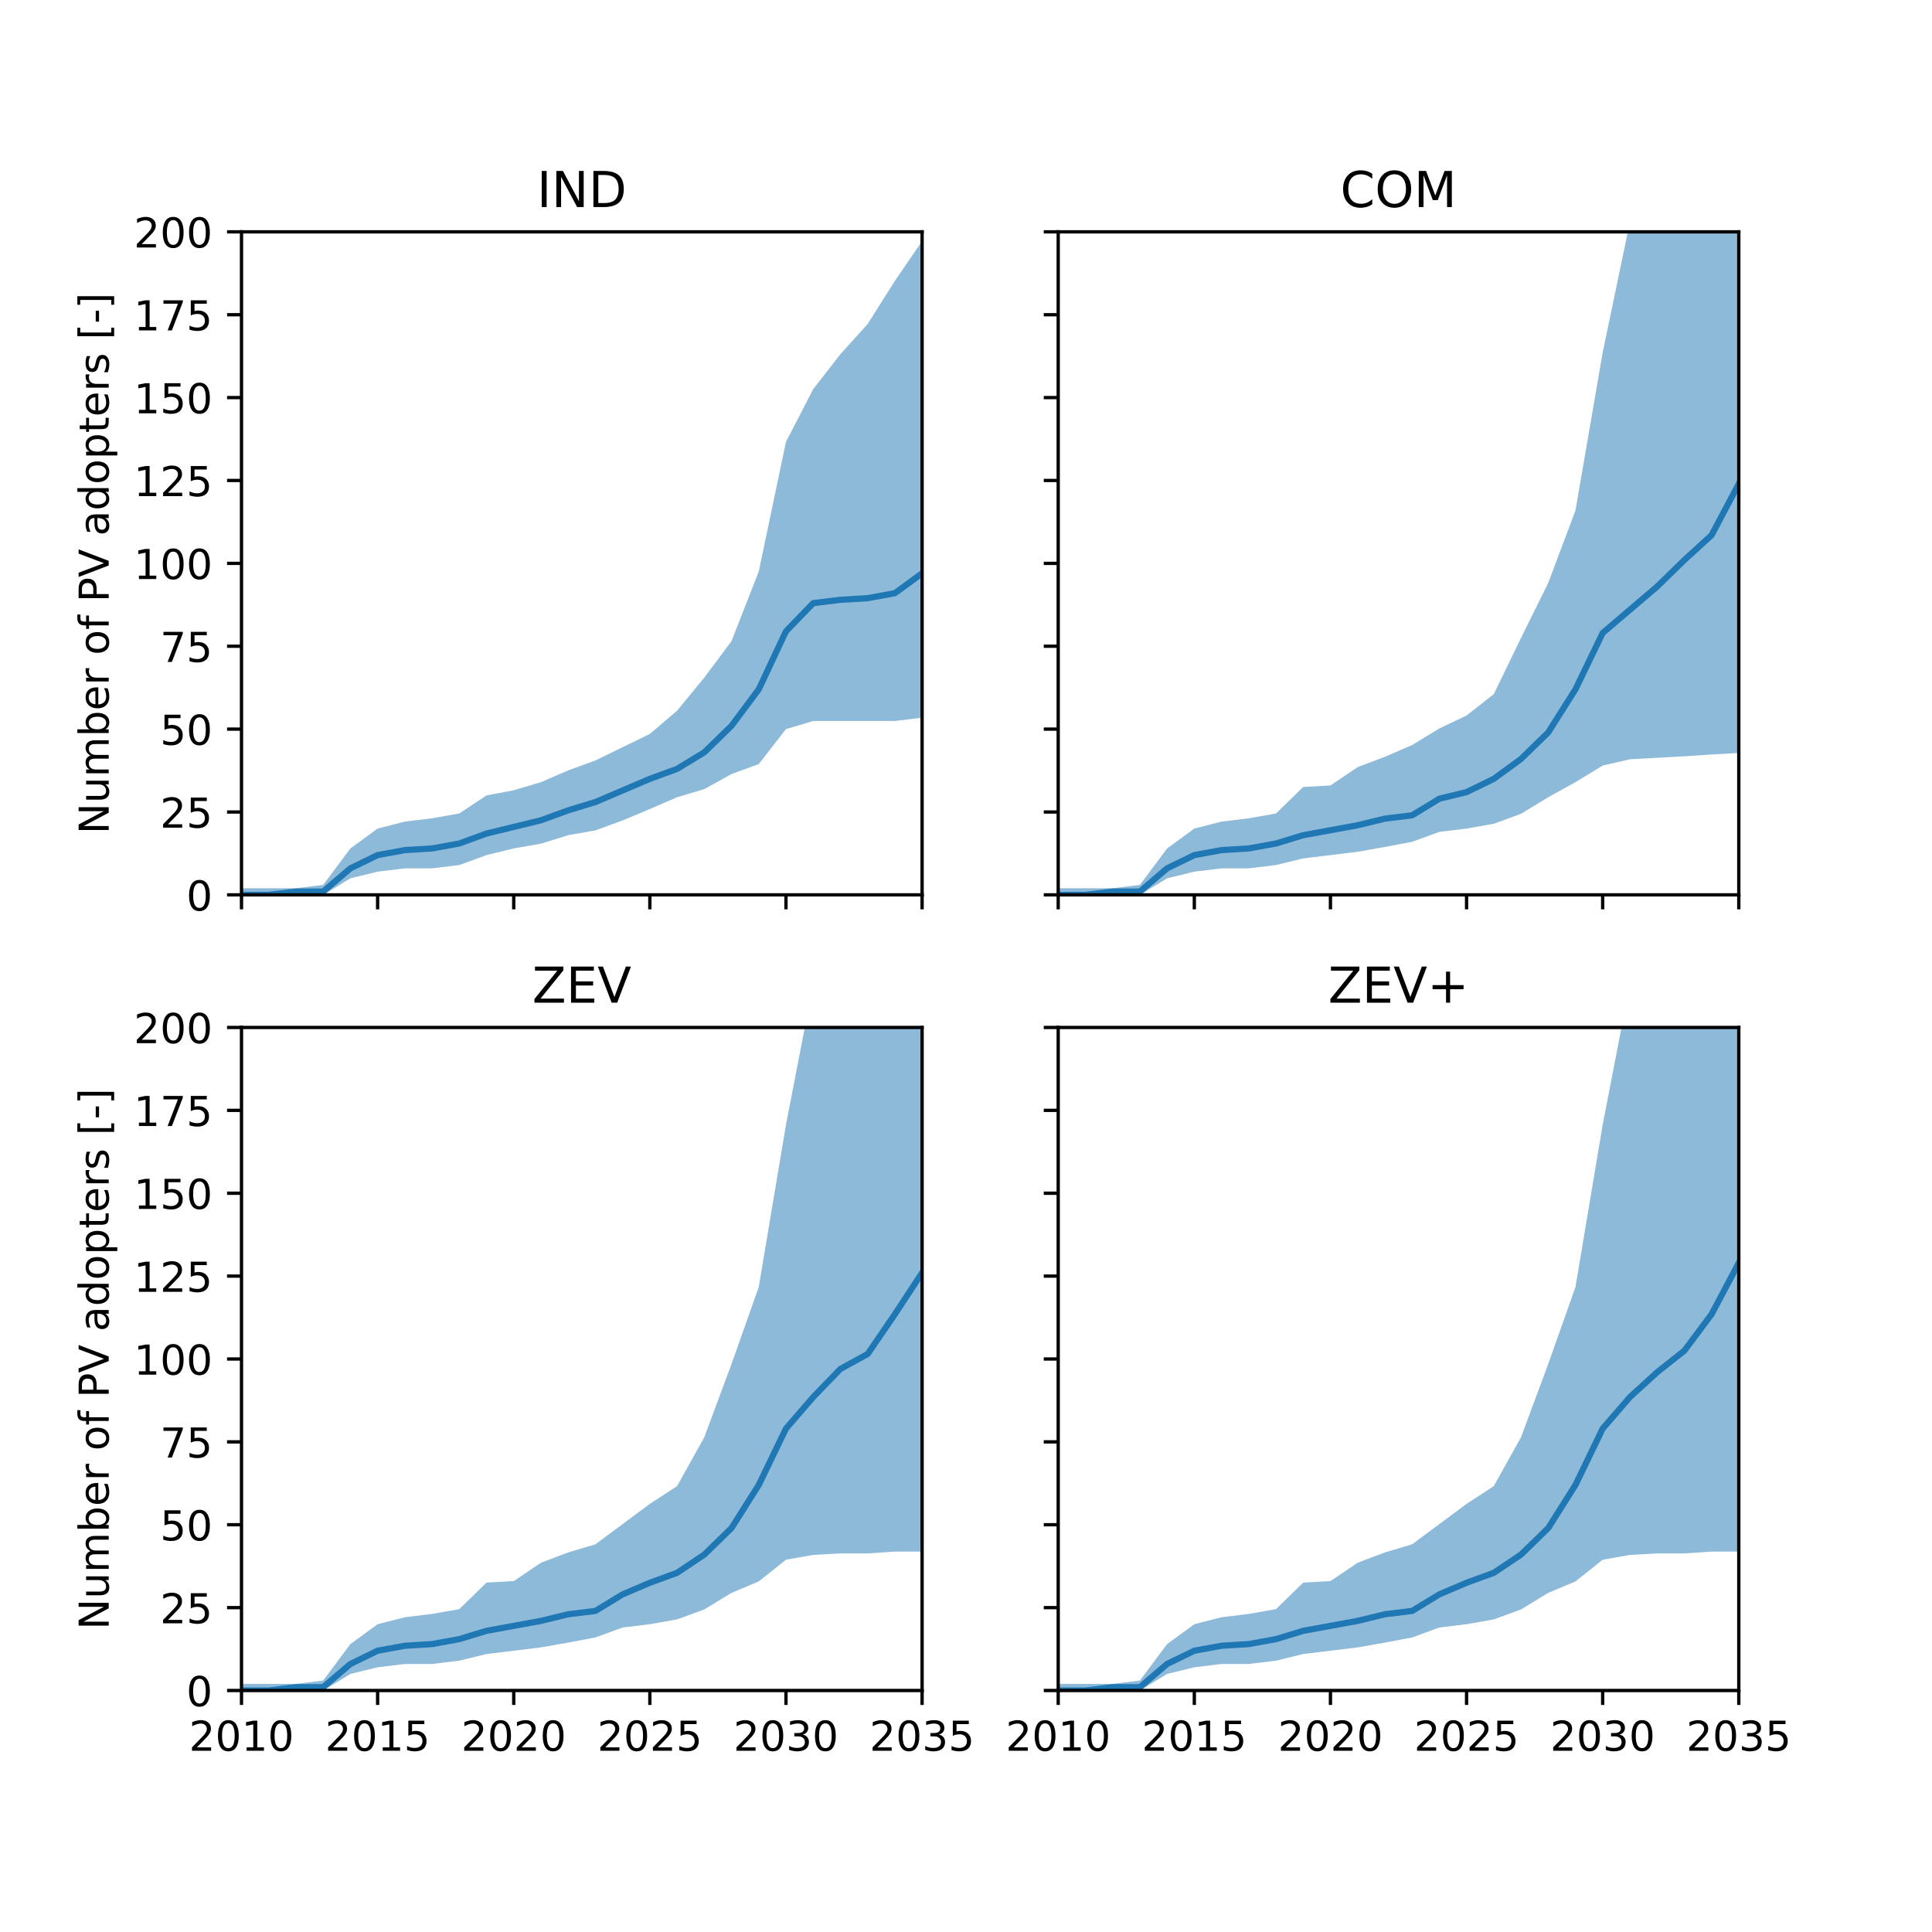 <?xml version="1.0" encoding="utf-8" standalone="no"?>
<!DOCTYPE svg PUBLIC "-//W3C//DTD SVG 1.1//EN"
  "http://www.w3.org/Graphics/SVG/1.1/DTD/svg11.dtd">
<!-- Created with matplotlib (https://matplotlib.org/) -->
<svg height="468pt" version="1.1" viewBox="0 0 468 468" width="468pt" xmlns="http://www.w3.org/2000/svg" xmlns:xlink="http://www.w3.org/1999/xlink">
 <defs>
  <style type="text/css">
*{stroke-linecap:butt;stroke-linejoin:round;}
  </style>
 </defs>
 <g id="figure_1">
  <g id="patch_1">
   <path d="M 0 468 
L 468 468 
L 468 0 
L 0 0 
z
" style="fill:#ffffff;"/>
  </g>
  <g id="axes_1">
   <g id="patch_2">
    <path d="M 58.5 216.769 
L 223.364 216.769 
L 223.364 56.16 
L 58.5 56.16 
z
" style="fill:#ffffff;"/>
   </g>
   <g id="PolyCollection_1">
    <path clip-path="url(#pc2661672ee)" d="M 58.5 215.163 
L 58.5 216.769 
L 65.095 216.769 
L 71.689 216.769 
L 78.284 216.769 
L 84.878 212.754 
L 91.473 211.148 
L 98.067 210.345 
L 104.662 210.345 
L 111.256 209.542 
L 117.851 207.133 
L 124.445 205.526 
L 131.04 204.362 
L 137.635 202.314 
L 144.229 201.15 
L 150.824 198.741 
L 157.418 195.97 
L 164.013 193.119 
L 170.607 191.152 
L 177.202 187.498 
L 183.796 185.089 
L 190.391 176.617 
L 196.985 174.649 
L 203.58 174.649 
L 210.175 174.649 
L 216.769 174.649 
L 223.364 173.846 
L 223.364 58.409 
L 223.364 58.409 
L 216.769 68.045 
L 210.175 78.485 
L 203.58 85.792 
L 196.985 94.265 
L 190.391 107.033 
L 183.796 138.432 
L 177.202 155.296 
L 170.607 164.129 
L 164.013 172.16 
L 157.418 177.781 
L 150.824 180.993 
L 144.229 184.206 
L 137.635 186.615 
L 131.04 189.466 
L 124.445 191.433 
L 117.851 192.678 
L 111.256 197.054 
L 104.662 198.219 
L 98.067 199.022 
L 91.473 200.708 
L 84.878 205.526 
L 78.284 214.36 
L 71.689 215.163 
L 65.095 215.163 
L 58.5 215.163 
z
" style="fill:#1f77b4;fill-opacity:0.5;"/>
   </g>
   <g id="matplotlib.axis_1">
    <g id="xtick_1">
     <g id="line2d_1">
      <defs>
       <path d="M 0 0 
L 0 3.5 
" id="m510d58d298" style="stroke:#000000;stroke-width:0.8;"/>
      </defs>
      <g>
       <use style="stroke:#000000;stroke-width:0.8;" x="58.5" xlink:href="#m510d58d298" y="216.769"/>
      </g>
     </g>
    </g>
    <g id="xtick_2">
     <g id="line2d_2">
      <g>
       <use style="stroke:#000000;stroke-width:0.8;" x="91.473" xlink:href="#m510d58d298" y="216.769"/>
      </g>
     </g>
    </g>
    <g id="xtick_3">
     <g id="line2d_3">
      <g>
       <use style="stroke:#000000;stroke-width:0.8;" x="124.445" xlink:href="#m510d58d298" y="216.769"/>
      </g>
     </g>
    </g>
    <g id="xtick_4">
     <g id="line2d_4">
      <g>
       <use style="stroke:#000000;stroke-width:0.8;" x="157.418" xlink:href="#m510d58d298" y="216.769"/>
      </g>
     </g>
    </g>
    <g id="xtick_5">
     <g id="line2d_5">
      <g>
       <use style="stroke:#000000;stroke-width:0.8;" x="190.391" xlink:href="#m510d58d298" y="216.769"/>
      </g>
     </g>
    </g>
    <g id="xtick_6">
     <g id="line2d_6">
      <g>
       <use style="stroke:#000000;stroke-width:0.8;" x="223.364" xlink:href="#m510d58d298" y="216.769"/>
      </g>
     </g>
    </g>
   </g>
   <g id="matplotlib.axis_2">
    <g id="ytick_1">
     <g id="line2d_7">
      <defs>
       <path d="M 0 0 
L -3.5 0 
" id="m2ad4913cff" style="stroke:#000000;stroke-width:0.8;"/>
      </defs>
      <g>
       <use style="stroke:#000000;stroke-width:0.8;" x="58.5" xlink:href="#m2ad4913cff" y="216.769"/>
      </g>
     </g>
     <g id="text_1">
      <!-- 0 -->
      <defs>
       <path d="M 31.781 66.406 
Q 24.172 66.406 20.328 58.906 
Q 16.5 51.422 16.5 36.375 
Q 16.5 21.391 20.328 13.891 
Q 24.172 6.391 31.781 6.391 
Q 39.453 6.391 43.281 13.891 
Q 47.125 21.391 47.125 36.375 
Q 47.125 51.422 43.281 58.906 
Q 39.453 66.406 31.781 66.406 
z
M 31.781 74.219 
Q 44.047 74.219 50.516 64.516 
Q 56.984 54.828 56.984 36.375 
Q 56.984 17.969 50.516 8.266 
Q 44.047 -1.422 31.781 -1.422 
Q 19.531 -1.422 13.062 8.266 
Q 6.594 17.969 6.594 36.375 
Q 6.594 54.828 13.062 64.516 
Q 19.531 74.219 31.781 74.219 
z
" id="DejaVuSans-48"/>
      </defs>
      <g transform="translate(45.138 220.568)scale(0.1 -0.1)">
       <use xlink:href="#DejaVuSans-48"/>
      </g>
     </g>
    </g>
    <g id="ytick_2">
     <g id="line2d_8">
      <g>
       <use style="stroke:#000000;stroke-width:0.8;" x="58.5" xlink:href="#m2ad4913cff" y="196.693"/>
      </g>
     </g>
     <g id="text_2">
      <!-- 25 -->
      <defs>
       <path d="M 19.188 8.297 
L 53.609 8.297 
L 53.609 0 
L 7.328 0 
L 7.328 8.297 
Q 12.938 14.109 22.625 23.891 
Q 32.328 33.688 34.812 36.531 
Q 39.547 41.844 41.422 45.531 
Q 43.312 49.219 43.312 52.781 
Q 43.312 58.594 39.234 62.25 
Q 35.156 65.922 28.609 65.922 
Q 23.969 65.922 18.812 64.312 
Q 13.672 62.703 7.812 59.422 
L 7.812 69.391 
Q 13.766 71.781 18.938 73 
Q 24.125 74.219 28.422 74.219 
Q 39.75 74.219 46.484 68.547 
Q 53.219 62.891 53.219 53.422 
Q 53.219 48.922 51.531 44.891 
Q 49.859 40.875 45.406 35.406 
Q 44.188 33.984 37.641 27.219 
Q 31.109 20.453 19.188 8.297 
z
" id="DejaVuSans-50"/>
       <path d="M 10.797 72.906 
L 49.516 72.906 
L 49.516 64.594 
L 19.828 64.594 
L 19.828 46.734 
Q 21.969 47.469 24.109 47.828 
Q 26.266 48.188 28.422 48.188 
Q 40.625 48.188 47.75 41.5 
Q 54.891 34.812 54.891 23.391 
Q 54.891 11.625 47.562 5.094 
Q 40.234 -1.422 26.906 -1.422 
Q 22.312 -1.422 17.547 -0.641 
Q 12.797 0.141 7.719 1.703 
L 7.719 11.625 
Q 12.109 9.234 16.797 8.062 
Q 21.484 6.891 26.703 6.891 
Q 35.156 6.891 40.078 11.328 
Q 45.016 15.766 45.016 23.391 
Q 45.016 31 40.078 35.438 
Q 35.156 39.891 26.703 39.891 
Q 22.75 39.891 18.812 39.016 
Q 14.891 38.141 10.797 36.281 
z
" id="DejaVuSans-53"/>
      </defs>
      <g transform="translate(38.775 200.492)scale(0.1 -0.1)">
       <use xlink:href="#DejaVuSans-50"/>
       <use x="63.623" xlink:href="#DejaVuSans-53"/>
      </g>
     </g>
    </g>
    <g id="ytick_3">
     <g id="line2d_9">
      <g>
       <use style="stroke:#000000;stroke-width:0.8;" x="58.5" xlink:href="#m2ad4913cff" y="176.617"/>
      </g>
     </g>
     <g id="text_3">
      <!-- 50 -->
      <g transform="translate(38.775 180.416)scale(0.1 -0.1)">
       <use xlink:href="#DejaVuSans-53"/>
       <use x="63.623" xlink:href="#DejaVuSans-48"/>
      </g>
     </g>
    </g>
    <g id="ytick_4">
     <g id="line2d_10">
      <g>
       <use style="stroke:#000000;stroke-width:0.8;" x="58.5" xlink:href="#m2ad4913cff" y="156.541"/>
      </g>
     </g>
     <g id="text_4">
      <!-- 75 -->
      <defs>
       <path d="M 8.203 72.906 
L 55.078 72.906 
L 55.078 68.703 
L 28.609 0 
L 18.312 0 
L 43.219 64.594 
L 8.203 64.594 
z
" id="DejaVuSans-55"/>
      </defs>
      <g transform="translate(38.775 160.34)scale(0.1 -0.1)">
       <use xlink:href="#DejaVuSans-55"/>
       <use x="63.623" xlink:href="#DejaVuSans-53"/>
      </g>
     </g>
    </g>
    <g id="ytick_5">
     <g id="line2d_11">
      <g>
       <use style="stroke:#000000;stroke-width:0.8;" x="58.5" xlink:href="#m2ad4913cff" y="136.465"/>
      </g>
     </g>
     <g id="text_5">
      <!-- 100 -->
      <defs>
       <path d="M 12.406 8.297 
L 28.516 8.297 
L 28.516 63.922 
L 10.984 60.406 
L 10.984 69.391 
L 28.422 72.906 
L 38.281 72.906 
L 38.281 8.297 
L 54.391 8.297 
L 54.391 0 
L 12.406 0 
z
" id="DejaVuSans-49"/>
      </defs>
      <g transform="translate(32.413 140.264)scale(0.1 -0.1)">
       <use xlink:href="#DejaVuSans-49"/>
       <use x="63.623" xlink:href="#DejaVuSans-48"/>
       <use x="127.246" xlink:href="#DejaVuSans-48"/>
      </g>
     </g>
    </g>
    <g id="ytick_6">
     <g id="line2d_12">
      <g>
       <use style="stroke:#000000;stroke-width:0.8;" x="58.5" xlink:href="#m2ad4913cff" y="116.388"/>
      </g>
     </g>
     <g id="text_6">
      <!-- 125 -->
      <g transform="translate(32.413 120.188)scale(0.1 -0.1)">
       <use xlink:href="#DejaVuSans-49"/>
       <use x="63.623" xlink:href="#DejaVuSans-50"/>
       <use x="127.246" xlink:href="#DejaVuSans-53"/>
      </g>
     </g>
    </g>
    <g id="ytick_7">
     <g id="line2d_13">
      <g>
       <use style="stroke:#000000;stroke-width:0.8;" x="58.5" xlink:href="#m2ad4913cff" y="96.312"/>
      </g>
     </g>
     <g id="text_7">
      <!-- 150 -->
      <g transform="translate(32.413 100.111)scale(0.1 -0.1)">
       <use xlink:href="#DejaVuSans-49"/>
       <use x="63.623" xlink:href="#DejaVuSans-53"/>
       <use x="127.246" xlink:href="#DejaVuSans-48"/>
      </g>
     </g>
    </g>
    <g id="ytick_8">
     <g id="line2d_14">
      <g>
       <use style="stroke:#000000;stroke-width:0.8;" x="58.5" xlink:href="#m2ad4913cff" y="76.236"/>
      </g>
     </g>
     <g id="text_8">
      <!-- 175 -->
      <g transform="translate(32.413 80.035)scale(0.1 -0.1)">
       <use xlink:href="#DejaVuSans-49"/>
       <use x="63.623" xlink:href="#DejaVuSans-55"/>
       <use x="127.246" xlink:href="#DejaVuSans-53"/>
      </g>
     </g>
    </g>
    <g id="ytick_9">
     <g id="line2d_15">
      <g>
       <use style="stroke:#000000;stroke-width:0.8;" x="58.5" xlink:href="#m2ad4913cff" y="56.16"/>
      </g>
     </g>
     <g id="text_9">
      <!-- 200 -->
      <g transform="translate(32.413 59.959)scale(0.1 -0.1)">
       <use xlink:href="#DejaVuSans-50"/>
       <use x="63.623" xlink:href="#DejaVuSans-48"/>
       <use x="127.246" xlink:href="#DejaVuSans-48"/>
      </g>
     </g>
    </g>
    <g id="text_10">
     <!-- Number of PV adopters [-] -->
     <defs>
      <path d="M 9.812 72.906 
L 23.094 72.906 
L 55.422 11.922 
L 55.422 72.906 
L 64.984 72.906 
L 64.984 0 
L 51.703 0 
L 19.391 60.984 
L 19.391 0 
L 9.812 0 
z
" id="DejaVuSans-78"/>
      <path d="M 8.5 21.578 
L 8.5 54.688 
L 17.484 54.688 
L 17.484 21.922 
Q 17.484 14.156 20.5 10.266 
Q 23.531 6.391 29.594 6.391 
Q 36.859 6.391 41.078 11.031 
Q 45.312 15.672 45.312 23.688 
L 45.312 54.688 
L 54.297 54.688 
L 54.297 0 
L 45.312 0 
L 45.312 8.406 
Q 42.047 3.422 37.719 1 
Q 33.406 -1.422 27.688 -1.422 
Q 18.266 -1.422 13.375 4.438 
Q 8.5 10.297 8.5 21.578 
z
M 31.109 56 
z
" id="DejaVuSans-117"/>
      <path d="M 52 44.188 
Q 55.375 50.25 60.062 53.125 
Q 64.75 56 71.094 56 
Q 79.641 56 84.281 50.016 
Q 88.922 44.047 88.922 33.016 
L 88.922 0 
L 79.891 0 
L 79.891 32.719 
Q 79.891 40.578 77.094 44.375 
Q 74.312 48.188 68.609 48.188 
Q 61.625 48.188 57.562 43.547 
Q 53.516 38.922 53.516 30.906 
L 53.516 0 
L 44.484 0 
L 44.484 32.719 
Q 44.484 40.625 41.703 44.406 
Q 38.922 48.188 33.109 48.188 
Q 26.219 48.188 22.156 43.531 
Q 18.109 38.875 18.109 30.906 
L 18.109 0 
L 9.078 0 
L 9.078 54.688 
L 18.109 54.688 
L 18.109 46.188 
Q 21.188 51.219 25.484 53.609 
Q 29.781 56 35.688 56 
Q 41.656 56 45.828 52.969 
Q 50 49.953 52 44.188 
z
" id="DejaVuSans-109"/>
      <path d="M 48.688 27.297 
Q 48.688 37.203 44.609 42.844 
Q 40.531 48.484 33.406 48.484 
Q 26.266 48.484 22.188 42.844 
Q 18.109 37.203 18.109 27.297 
Q 18.109 17.391 22.188 11.75 
Q 26.266 6.109 33.406 6.109 
Q 40.531 6.109 44.609 11.75 
Q 48.688 17.391 48.688 27.297 
z
M 18.109 46.391 
Q 20.953 51.266 25.266 53.625 
Q 29.594 56 35.594 56 
Q 45.562 56 51.781 48.094 
Q 58.016 40.188 58.016 27.297 
Q 58.016 14.406 51.781 6.484 
Q 45.562 -1.422 35.594 -1.422 
Q 29.594 -1.422 25.266 0.953 
Q 20.953 3.328 18.109 8.203 
L 18.109 0 
L 9.078 0 
L 9.078 75.984 
L 18.109 75.984 
z
" id="DejaVuSans-98"/>
      <path d="M 56.203 29.594 
L 56.203 25.203 
L 14.891 25.203 
Q 15.484 15.922 20.484 11.062 
Q 25.484 6.203 34.422 6.203 
Q 39.594 6.203 44.453 7.469 
Q 49.312 8.734 54.109 11.281 
L 54.109 2.781 
Q 49.266 0.734 44.188 -0.344 
Q 39.109 -1.422 33.891 -1.422 
Q 20.797 -1.422 13.156 6.188 
Q 5.516 13.812 5.516 26.812 
Q 5.516 40.234 12.766 48.109 
Q 20.016 56 32.328 56 
Q 43.359 56 49.781 48.891 
Q 56.203 41.797 56.203 29.594 
z
M 47.219 32.234 
Q 47.125 39.594 43.094 43.984 
Q 39.062 48.391 32.422 48.391 
Q 24.906 48.391 20.391 44.141 
Q 15.875 39.891 15.188 32.172 
z
" id="DejaVuSans-101"/>
      <path d="M 41.109 46.297 
Q 39.594 47.172 37.812 47.578 
Q 36.031 48 33.891 48 
Q 26.266 48 22.188 43.047 
Q 18.109 38.094 18.109 28.812 
L 18.109 0 
L 9.078 0 
L 9.078 54.688 
L 18.109 54.688 
L 18.109 46.188 
Q 20.953 51.172 25.484 53.578 
Q 30.031 56 36.531 56 
Q 37.453 56 38.578 55.875 
Q 39.703 55.766 41.062 55.516 
z
" id="DejaVuSans-114"/>
      <path id="DejaVuSans-32"/>
      <path d="M 30.609 48.391 
Q 23.391 48.391 19.188 42.75 
Q 14.984 37.109 14.984 27.297 
Q 14.984 17.484 19.156 11.844 
Q 23.344 6.203 30.609 6.203 
Q 37.797 6.203 41.984 11.859 
Q 46.188 17.531 46.188 27.297 
Q 46.188 37.016 41.984 42.703 
Q 37.797 48.391 30.609 48.391 
z
M 30.609 56 
Q 42.328 56 49.016 48.375 
Q 55.719 40.766 55.719 27.297 
Q 55.719 13.875 49.016 6.219 
Q 42.328 -1.422 30.609 -1.422 
Q 18.844 -1.422 12.172 6.219 
Q 5.516 13.875 5.516 27.297 
Q 5.516 40.766 12.172 48.375 
Q 18.844 56 30.609 56 
z
" id="DejaVuSans-111"/>
      <path d="M 37.109 75.984 
L 37.109 68.5 
L 28.516 68.5 
Q 23.688 68.5 21.797 66.547 
Q 19.922 64.594 19.922 59.516 
L 19.922 54.688 
L 34.719 54.688 
L 34.719 47.703 
L 19.922 47.703 
L 19.922 0 
L 10.891 0 
L 10.891 47.703 
L 2.297 47.703 
L 2.297 54.688 
L 10.891 54.688 
L 10.891 58.5 
Q 10.891 67.625 15.141 71.797 
Q 19.391 75.984 28.609 75.984 
z
" id="DejaVuSans-102"/>
      <path d="M 19.672 64.797 
L 19.672 37.406 
L 32.078 37.406 
Q 38.969 37.406 42.719 40.969 
Q 46.484 44.531 46.484 51.125 
Q 46.484 57.672 42.719 61.234 
Q 38.969 64.797 32.078 64.797 
z
M 9.812 72.906 
L 32.078 72.906 
Q 44.344 72.906 50.609 67.359 
Q 56.891 61.812 56.891 51.125 
Q 56.891 40.328 50.609 34.812 
Q 44.344 29.297 32.078 29.297 
L 19.672 29.297 
L 19.672 0 
L 9.812 0 
z
" id="DejaVuSans-80"/>
      <path d="M 28.609 0 
L 0.781 72.906 
L 11.078 72.906 
L 34.188 11.531 
L 57.328 72.906 
L 67.578 72.906 
L 39.797 0 
z
" id="DejaVuSans-86"/>
      <path d="M 34.281 27.484 
Q 23.391 27.484 19.188 25 
Q 14.984 22.516 14.984 16.5 
Q 14.984 11.719 18.141 8.906 
Q 21.297 6.109 26.703 6.109 
Q 34.188 6.109 38.703 11.406 
Q 43.219 16.703 43.219 25.484 
L 43.219 27.484 
z
M 52.203 31.203 
L 52.203 0 
L 43.219 0 
L 43.219 8.297 
Q 40.141 3.328 35.547 0.953 
Q 30.953 -1.422 24.312 -1.422 
Q 15.922 -1.422 10.953 3.297 
Q 6 8.016 6 15.922 
Q 6 25.141 12.172 29.828 
Q 18.359 34.516 30.609 34.516 
L 43.219 34.516 
L 43.219 35.406 
Q 43.219 41.609 39.141 45 
Q 35.062 48.391 27.688 48.391 
Q 23 48.391 18.547 47.266 
Q 14.109 46.141 10.016 43.891 
L 10.016 52.203 
Q 14.938 54.109 19.578 55.047 
Q 24.219 56 28.609 56 
Q 40.484 56 46.344 49.844 
Q 52.203 43.703 52.203 31.203 
z
" id="DejaVuSans-97"/>
      <path d="M 45.406 46.391 
L 45.406 75.984 
L 54.391 75.984 
L 54.391 0 
L 45.406 0 
L 45.406 8.203 
Q 42.578 3.328 38.25 0.953 
Q 33.938 -1.422 27.875 -1.422 
Q 17.969 -1.422 11.734 6.484 
Q 5.516 14.406 5.516 27.297 
Q 5.516 40.188 11.734 48.094 
Q 17.969 56 27.875 56 
Q 33.938 56 38.25 53.625 
Q 42.578 51.266 45.406 46.391 
z
M 14.797 27.297 
Q 14.797 17.391 18.875 11.75 
Q 22.953 6.109 30.078 6.109 
Q 37.203 6.109 41.297 11.75 
Q 45.406 17.391 45.406 27.297 
Q 45.406 37.203 41.297 42.844 
Q 37.203 48.484 30.078 48.484 
Q 22.953 48.484 18.875 42.844 
Q 14.797 37.203 14.797 27.297 
z
" id="DejaVuSans-100"/>
      <path d="M 18.109 8.203 
L 18.109 -20.797 
L 9.078 -20.797 
L 9.078 54.688 
L 18.109 54.688 
L 18.109 46.391 
Q 20.953 51.266 25.266 53.625 
Q 29.594 56 35.594 56 
Q 45.562 56 51.781 48.094 
Q 58.016 40.188 58.016 27.297 
Q 58.016 14.406 51.781 6.484 
Q 45.562 -1.422 35.594 -1.422 
Q 29.594 -1.422 25.266 0.953 
Q 20.953 3.328 18.109 8.203 
z
M 48.688 27.297 
Q 48.688 37.203 44.609 42.844 
Q 40.531 48.484 33.406 48.484 
Q 26.266 48.484 22.188 42.844 
Q 18.109 37.203 18.109 27.297 
Q 18.109 17.391 22.188 11.75 
Q 26.266 6.109 33.406 6.109 
Q 40.531 6.109 44.609 11.75 
Q 48.688 17.391 48.688 27.297 
z
" id="DejaVuSans-112"/>
      <path d="M 18.312 70.219 
L 18.312 54.688 
L 36.812 54.688 
L 36.812 47.703 
L 18.312 47.703 
L 18.312 18.016 
Q 18.312 11.328 20.141 9.422 
Q 21.969 7.516 27.594 7.516 
L 36.812 7.516 
L 36.812 0 
L 27.594 0 
Q 17.188 0 13.234 3.875 
Q 9.281 7.766 9.281 18.016 
L 9.281 47.703 
L 2.688 47.703 
L 2.688 54.688 
L 9.281 54.688 
L 9.281 70.219 
z
" id="DejaVuSans-116"/>
      <path d="M 44.281 53.078 
L 44.281 44.578 
Q 40.484 46.531 36.375 47.5 
Q 32.281 48.484 27.875 48.484 
Q 21.188 48.484 17.844 46.438 
Q 14.5 44.391 14.5 40.281 
Q 14.5 37.156 16.891 35.375 
Q 19.281 33.594 26.516 31.984 
L 29.594 31.297 
Q 39.156 29.25 43.188 25.516 
Q 47.219 21.781 47.219 15.094 
Q 47.219 7.469 41.188 3.016 
Q 35.156 -1.422 24.609 -1.422 
Q 20.219 -1.422 15.453 -0.562 
Q 10.688 0.297 5.422 2 
L 5.422 11.281 
Q 10.406 8.688 15.234 7.391 
Q 20.062 6.109 24.812 6.109 
Q 31.156 6.109 34.562 8.281 
Q 37.984 10.453 37.984 14.406 
Q 37.984 18.062 35.516 20.016 
Q 33.062 21.969 24.703 23.781 
L 21.578 24.516 
Q 13.234 26.266 9.516 29.906 
Q 5.812 33.547 5.812 39.891 
Q 5.812 47.609 11.281 51.797 
Q 16.75 56 26.812 56 
Q 31.781 56 36.172 55.266 
Q 40.578 54.547 44.281 53.078 
z
" id="DejaVuSans-115"/>
      <path d="M 8.594 75.984 
L 29.297 75.984 
L 29.297 69 
L 17.578 69 
L 17.578 -6.203 
L 29.297 -6.203 
L 29.297 -13.188 
L 8.594 -13.188 
z
" id="DejaVuSans-91"/>
      <path d="M 4.891 31.391 
L 31.203 31.391 
L 31.203 23.391 
L 4.891 23.391 
z
" id="DejaVuSans-45"/>
      <path d="M 30.422 75.984 
L 30.422 -13.188 
L 9.719 -13.188 
L 9.719 -6.203 
L 21.391 -6.203 
L 21.391 69 
L 9.719 69 
L 9.719 75.984 
z
" id="DejaVuSans-93"/>
     </defs>
     <g transform="translate(26.333 202.036)rotate(-90)scale(0.1 -0.1)">
      <use xlink:href="#DejaVuSans-78"/>
      <use x="74.805" xlink:href="#DejaVuSans-117"/>
      <use x="138.184" xlink:href="#DejaVuSans-109"/>
      <use x="235.596" xlink:href="#DejaVuSans-98"/>
      <use x="299.072" xlink:href="#DejaVuSans-101"/>
      <use x="360.596" xlink:href="#DejaVuSans-114"/>
      <use x="401.709" xlink:href="#DejaVuSans-32"/>
      <use x="433.496" xlink:href="#DejaVuSans-111"/>
      <use x="494.678" xlink:href="#DejaVuSans-102"/>
      <use x="529.883" xlink:href="#DejaVuSans-32"/>
      <use x="561.67" xlink:href="#DejaVuSans-80"/>
      <use x="621.973" xlink:href="#DejaVuSans-86"/>
      <use x="690.381" xlink:href="#DejaVuSans-32"/>
      <use x="722.168" xlink:href="#DejaVuSans-97"/>
      <use x="783.447" xlink:href="#DejaVuSans-100"/>
      <use x="846.924" xlink:href="#DejaVuSans-111"/>
      <use x="908.105" xlink:href="#DejaVuSans-112"/>
      <use x="971.582" xlink:href="#DejaVuSans-116"/>
      <use x="1010.791" xlink:href="#DejaVuSans-101"/>
      <use x="1072.314" xlink:href="#DejaVuSans-114"/>
      <use x="1113.428" xlink:href="#DejaVuSans-115"/>
      <use x="1165.527" xlink:href="#DejaVuSans-32"/>
      <use x="1197.314" xlink:href="#DejaVuSans-91"/>
      <use x="1236.328" xlink:href="#DejaVuSans-45"/>
      <use x="1272.412" xlink:href="#DejaVuSans-93"/>
     </g>
    </g>
   </g>
   <g id="line2d_16">
    <path clip-path="url(#pc2661672ee)" d="M 58.5 216.769 
L 65.095 216.769 
L 71.689 215.966 
L 78.284 215.966 
L 84.878 210.345 
L 91.473 207.133 
L 98.067 205.928 
L 104.662 205.526 
L 111.256 204.322 
L 117.851 201.913 
L 124.445 200.307 
L 131.04 198.701 
L 137.635 196.291 
L 144.229 194.284 
L 150.824 191.473 
L 157.418 188.662 
L 164.013 186.253 
L 170.607 182.238 
L 177.202 175.814 
L 183.796 166.98 
L 190.391 152.927 
L 196.985 146.101 
L 203.58 145.298 
L 210.175 144.897 
L 216.769 143.692 
L 223.364 138.874 
" style="fill:none;stroke:#1f77b4;stroke-linecap:square;stroke-width:1.5;"/>
   </g>
   <g id="patch_3">
    <path d="M 58.5 216.769 
L 58.5 56.16 
" style="fill:none;stroke:#000000;stroke-linecap:square;stroke-linejoin:miter;stroke-width:0.8;"/>
   </g>
   <g id="patch_4">
    <path d="M 223.364 216.769 
L 223.364 56.16 
" style="fill:none;stroke:#000000;stroke-linecap:square;stroke-linejoin:miter;stroke-width:0.8;"/>
   </g>
   <g id="patch_5">
    <path d="M 58.5 216.769 
L 223.364 216.769 
" style="fill:none;stroke:#000000;stroke-linecap:square;stroke-linejoin:miter;stroke-width:0.8;"/>
   </g>
   <g id="patch_6">
    <path d="M 58.5 56.16 
L 223.364 56.16 
" style="fill:none;stroke:#000000;stroke-linecap:square;stroke-linejoin:miter;stroke-width:0.8;"/>
   </g>
   <g id="text_11">
    <!-- IND -->
    <defs>
     <path d="M 9.812 72.906 
L 19.672 72.906 
L 19.672 0 
L 9.812 0 
z
" id="DejaVuSans-73"/>
     <path d="M 19.672 64.797 
L 19.672 8.109 
L 31.594 8.109 
Q 46.688 8.109 53.688 14.938 
Q 60.688 21.781 60.688 36.531 
Q 60.688 51.172 53.688 57.984 
Q 46.688 64.797 31.594 64.797 
z
M 9.812 72.906 
L 30.078 72.906 
Q 51.266 72.906 61.172 64.094 
Q 71.094 55.281 71.094 36.531 
Q 71.094 17.672 61.125 8.828 
Q 51.172 0 30.078 0 
L 9.812 0 
z
" id="DejaVuSans-68"/>
    </defs>
    <g transform="translate(130.053 50.16)scale(0.12 -0.12)">
     <use xlink:href="#DejaVuSans-73"/>
     <use x="29.492" xlink:href="#DejaVuSans-78"/>
     <use x="104.297" xlink:href="#DejaVuSans-68"/>
    </g>
   </g>
  </g>
  <g id="axes_2">
   <g id="patch_7">
    <path d="M 256.336 216.769 
L 421.2 216.769 
L 421.2 56.16 
L 256.336 56.16 
z
" style="fill:#ffffff;"/>
   </g>
   <g id="PolyCollection_2">
    <path clip-path="url(#p957492a1e0)" d="M 256.336 215.163 
L 256.336 216.769 
L 262.931 216.769 
L 269.525 216.769 
L 276.12 216.769 
L 282.715 212.754 
L 289.309 211.148 
L 295.904 210.345 
L 302.498 210.345 
L 309.093 209.542 
L 315.687 207.936 
L 322.282 207.133 
L 328.876 206.329 
L 335.471 205.165 
L 342.065 203.92 
L 348.66 201.511 
L 355.255 200.708 
L 361.849 199.544 
L 368.444 197.135 
L 375.038 193.119 
L 381.633 189.466 
L 388.227 185.45 
L 394.822 183.925 
L 401.416 183.563 
L 408.011 183.202 
L 414.605 182.76 
L 421.2 182.399 
L 421.2 -205.874 
L 421.2 -205.874 
L 414.605 -122.437 
L 408.011 -45.787 
L 401.416 2.276 
L 394.822 53.751 
L 388.227 85.391 
L 381.633 123.656 
L 375.038 141.203 
L 368.444 154.533 
L 361.849 168.145 
L 355.255 173.324 
L 348.66 176.456 
L 342.065 180.471 
L 335.471 183.322 
L 328.876 185.812 
L 322.282 190.269 
L 315.687 190.63 
L 309.093 197.054 
L 302.498 198.219 
L 295.904 199.022 
L 289.309 200.708 
L 282.715 205.526 
L 276.12 214.36 
L 269.525 215.163 
L 262.931 215.163 
L 256.336 215.163 
z
" style="fill:#1f77b4;fill-opacity:0.5;"/>
   </g>
   <g id="matplotlib.axis_3">
    <g id="xtick_7">
     <g id="line2d_17">
      <g>
       <use style="stroke:#000000;stroke-width:0.8;" x="256.336" xlink:href="#m510d58d298" y="216.769"/>
      </g>
     </g>
    </g>
    <g id="xtick_8">
     <g id="line2d_18">
      <g>
       <use style="stroke:#000000;stroke-width:0.8;" x="289.309" xlink:href="#m510d58d298" y="216.769"/>
      </g>
     </g>
    </g>
    <g id="xtick_9">
     <g id="line2d_19">
      <g>
       <use style="stroke:#000000;stroke-width:0.8;" x="322.282" xlink:href="#m510d58d298" y="216.769"/>
      </g>
     </g>
    </g>
    <g id="xtick_10">
     <g id="line2d_20">
      <g>
       <use style="stroke:#000000;stroke-width:0.8;" x="355.255" xlink:href="#m510d58d298" y="216.769"/>
      </g>
     </g>
    </g>
    <g id="xtick_11">
     <g id="line2d_21">
      <g>
       <use style="stroke:#000000;stroke-width:0.8;" x="388.227" xlink:href="#m510d58d298" y="216.769"/>
      </g>
     </g>
    </g>
    <g id="xtick_12">
     <g id="line2d_22">
      <g>
       <use style="stroke:#000000;stroke-width:0.8;" x="421.2" xlink:href="#m510d58d298" y="216.769"/>
      </g>
     </g>
    </g>
   </g>
   <g id="matplotlib.axis_4">
    <g id="ytick_10">
     <g id="line2d_23">
      <g>
       <use style="stroke:#000000;stroke-width:0.8;" x="256.336" xlink:href="#m2ad4913cff" y="216.769"/>
      </g>
     </g>
    </g>
    <g id="ytick_11">
     <g id="line2d_24">
      <g>
       <use style="stroke:#000000;stroke-width:0.8;" x="256.336" xlink:href="#m2ad4913cff" y="196.693"/>
      </g>
     </g>
    </g>
    <g id="ytick_12">
     <g id="line2d_25">
      <g>
       <use style="stroke:#000000;stroke-width:0.8;" x="256.336" xlink:href="#m2ad4913cff" y="176.617"/>
      </g>
     </g>
    </g>
    <g id="ytick_13">
     <g id="line2d_26">
      <g>
       <use style="stroke:#000000;stroke-width:0.8;" x="256.336" xlink:href="#m2ad4913cff" y="156.541"/>
      </g>
     </g>
    </g>
    <g id="ytick_14">
     <g id="line2d_27">
      <g>
       <use style="stroke:#000000;stroke-width:0.8;" x="256.336" xlink:href="#m2ad4913cff" y="136.465"/>
      </g>
     </g>
    </g>
    <g id="ytick_15">
     <g id="line2d_28">
      <g>
       <use style="stroke:#000000;stroke-width:0.8;" x="256.336" xlink:href="#m2ad4913cff" y="116.388"/>
      </g>
     </g>
    </g>
    <g id="ytick_16">
     <g id="line2d_29">
      <g>
       <use style="stroke:#000000;stroke-width:0.8;" x="256.336" xlink:href="#m2ad4913cff" y="96.312"/>
      </g>
     </g>
    </g>
    <g id="ytick_17">
     <g id="line2d_30">
      <g>
       <use style="stroke:#000000;stroke-width:0.8;" x="256.336" xlink:href="#m2ad4913cff" y="76.236"/>
      </g>
     </g>
    </g>
    <g id="ytick_18">
     <g id="line2d_31">
      <g>
       <use style="stroke:#000000;stroke-width:0.8;" x="256.336" xlink:href="#m2ad4913cff" y="56.16"/>
      </g>
     </g>
    </g>
   </g>
   <g id="line2d_32">
    <path clip-path="url(#p957492a1e0)" d="M 256.336 216.769 
L 262.931 216.769 
L 269.525 215.966 
L 276.12 215.966 
L 282.715 210.345 
L 289.309 207.133 
L 295.904 205.928 
L 302.498 205.526 
L 309.093 204.322 
L 315.687 202.314 
L 322.282 201.11 
L 328.876 199.905 
L 335.471 198.299 
L 342.065 197.496 
L 348.66 193.481 
L 355.255 191.875 
L 361.849 188.662 
L 368.444 183.844 
L 375.038 177.42 
L 381.633 166.98 
L 388.227 153.328 
L 394.822 147.707 
L 401.416 142.086 
L 408.011 135.661 
L 414.605 129.639 
L 421.2 117.191 
" style="fill:none;stroke:#1f77b4;stroke-linecap:square;stroke-width:1.5;"/>
   </g>
   <g id="patch_8">
    <path d="M 256.336 216.769 
L 256.336 56.16 
" style="fill:none;stroke:#000000;stroke-linecap:square;stroke-linejoin:miter;stroke-width:0.8;"/>
   </g>
   <g id="patch_9">
    <path d="M 421.2 216.769 
L 421.2 56.16 
" style="fill:none;stroke:#000000;stroke-linecap:square;stroke-linejoin:miter;stroke-width:0.8;"/>
   </g>
   <g id="patch_10">
    <path d="M 256.336 216.769 
L 421.2 216.769 
" style="fill:none;stroke:#000000;stroke-linecap:square;stroke-linejoin:miter;stroke-width:0.8;"/>
   </g>
   <g id="patch_11">
    <path d="M 256.336 56.16 
L 421.2 56.16 
" style="fill:none;stroke:#000000;stroke-linecap:square;stroke-linejoin:miter;stroke-width:0.8;"/>
   </g>
   <g id="text_12">
    <!-- COM -->
    <defs>
     <path d="M 64.406 67.281 
L 64.406 56.891 
Q 59.422 61.531 53.781 63.812 
Q 48.141 66.109 41.797 66.109 
Q 29.297 66.109 22.656 58.469 
Q 16.016 50.828 16.016 36.375 
Q 16.016 21.969 22.656 14.328 
Q 29.297 6.688 41.797 6.688 
Q 48.141 6.688 53.781 8.984 
Q 59.422 11.281 64.406 15.922 
L 64.406 5.609 
Q 59.234 2.094 53.438 0.328 
Q 47.656 -1.422 41.219 -1.422 
Q 24.656 -1.422 15.125 8.703 
Q 5.609 18.844 5.609 36.375 
Q 5.609 53.953 15.125 64.078 
Q 24.656 74.219 41.219 74.219 
Q 47.75 74.219 53.531 72.484 
Q 59.328 70.75 64.406 67.281 
z
" id="DejaVuSans-67"/>
     <path d="M 39.406 66.219 
Q 28.656 66.219 22.328 58.203 
Q 16.016 50.203 16.016 36.375 
Q 16.016 22.609 22.328 14.594 
Q 28.656 6.594 39.406 6.594 
Q 50.141 6.594 56.422 14.594 
Q 62.703 22.609 62.703 36.375 
Q 62.703 50.203 56.422 58.203 
Q 50.141 66.219 39.406 66.219 
z
M 39.406 74.219 
Q 54.734 74.219 63.906 63.938 
Q 73.094 53.656 73.094 36.375 
Q 73.094 19.141 63.906 8.859 
Q 54.734 -1.422 39.406 -1.422 
Q 24.031 -1.422 14.812 8.828 
Q 5.609 19.094 5.609 36.375 
Q 5.609 53.656 14.812 63.938 
Q 24.031 74.219 39.406 74.219 
z
" id="DejaVuSans-79"/>
     <path d="M 9.812 72.906 
L 24.516 72.906 
L 43.109 23.297 
L 61.812 72.906 
L 76.516 72.906 
L 76.516 0 
L 66.891 0 
L 66.891 64.016 
L 48.094 14.016 
L 38.188 14.016 
L 19.391 64.016 
L 19.391 0 
L 9.812 0 
z
" id="DejaVuSans-77"/>
    </defs>
    <g transform="translate(324.678 50.16)scale(0.12 -0.12)">
     <use xlink:href="#DejaVuSans-67"/>
     <use x="69.824" xlink:href="#DejaVuSans-79"/>
     <use x="148.535" xlink:href="#DejaVuSans-77"/>
    </g>
   </g>
  </g>
  <g id="axes_3">
   <g id="patch_12">
    <path d="M 58.5 409.5 
L 223.364 409.5 
L 223.364 248.891 
L 58.5 248.891 
z
" style="fill:#ffffff;"/>
   </g>
   <g id="PolyCollection_3">
    <path clip-path="url(#p48f0404045)" d="M 58.5 407.894 
L 58.5 409.5 
L 65.095 409.5 
L 71.689 409.5 
L 78.284 409.5 
L 84.878 405.485 
L 91.473 403.879 
L 98.067 403.076 
L 104.662 403.076 
L 111.256 402.273 
L 117.851 400.666 
L 124.445 399.863 
L 131.04 399.06 
L 137.635 397.896 
L 144.229 396.651 
L 150.824 394.242 
L 157.418 393.439 
L 164.013 392.275 
L 170.607 389.866 
L 177.202 385.85 
L 183.796 383.08 
L 190.391 377.82 
L 196.985 376.655 
L 203.58 376.294 
L 210.175 376.294 
L 216.769 375.852 
L 223.364 375.852 
L 223.364 -64.979 
L 223.364 -64.979 
L 216.769 11.149 
L 210.175 104.463 
L 203.58 175.613 
L 196.985 238.371 
L 190.391 272.46 
L 183.796 311.769 
L 177.202 330.4 
L 170.607 348.147 
L 164.013 359.992 
L 157.418 364.289 
L 150.824 369.187 
L 144.229 374.086 
L 137.635 376.053 
L 131.04 378.543 
L 124.445 383 
L 117.851 383.361 
L 111.256 389.785 
L 104.662 390.95 
L 98.067 391.753 
L 91.473 393.439 
L 84.878 398.257 
L 78.284 407.091 
L 71.689 407.894 
L 65.095 407.894 
L 58.5 407.894 
z
" style="fill:#1f77b4;fill-opacity:0.5;"/>
   </g>
   <g id="matplotlib.axis_5">
    <g id="xtick_13">
     <g id="line2d_33">
      <g>
       <use style="stroke:#000000;stroke-width:0.8;" x="58.5" xlink:href="#m510d58d298" y="409.5"/>
      </g>
     </g>
     <g id="text_13">
      <!-- 2010 -->
      <g transform="translate(45.775 424.098)scale(0.1 -0.1)">
       <use xlink:href="#DejaVuSans-50"/>
       <use x="63.623" xlink:href="#DejaVuSans-48"/>
       <use x="127.246" xlink:href="#DejaVuSans-49"/>
       <use x="190.869" xlink:href="#DejaVuSans-48"/>
      </g>
     </g>
    </g>
    <g id="xtick_14">
     <g id="line2d_34">
      <g>
       <use style="stroke:#000000;stroke-width:0.8;" x="91.473" xlink:href="#m510d58d298" y="409.5"/>
      </g>
     </g>
     <g id="text_14">
      <!-- 2015 -->
      <g transform="translate(78.748 424.098)scale(0.1 -0.1)">
       <use xlink:href="#DejaVuSans-50"/>
       <use x="63.623" xlink:href="#DejaVuSans-48"/>
       <use x="127.246" xlink:href="#DejaVuSans-49"/>
       <use x="190.869" xlink:href="#DejaVuSans-53"/>
      </g>
     </g>
    </g>
    <g id="xtick_15">
     <g id="line2d_35">
      <g>
       <use style="stroke:#000000;stroke-width:0.8;" x="124.445" xlink:href="#m510d58d298" y="409.5"/>
      </g>
     </g>
     <g id="text_15">
      <!-- 2020 -->
      <g transform="translate(111.72 424.098)scale(0.1 -0.1)">
       <use xlink:href="#DejaVuSans-50"/>
       <use x="63.623" xlink:href="#DejaVuSans-48"/>
       <use x="127.246" xlink:href="#DejaVuSans-50"/>
       <use x="190.869" xlink:href="#DejaVuSans-48"/>
      </g>
     </g>
    </g>
    <g id="xtick_16">
     <g id="line2d_36">
      <g>
       <use style="stroke:#000000;stroke-width:0.8;" x="157.418" xlink:href="#m510d58d298" y="409.5"/>
      </g>
     </g>
     <g id="text_16">
      <!-- 2025 -->
      <g transform="translate(144.693 424.098)scale(0.1 -0.1)">
       <use xlink:href="#DejaVuSans-50"/>
       <use x="63.623" xlink:href="#DejaVuSans-48"/>
       <use x="127.246" xlink:href="#DejaVuSans-50"/>
       <use x="190.869" xlink:href="#DejaVuSans-53"/>
      </g>
     </g>
    </g>
    <g id="xtick_17">
     <g id="line2d_37">
      <g>
       <use style="stroke:#000000;stroke-width:0.8;" x="190.391" xlink:href="#m510d58d298" y="409.5"/>
      </g>
     </g>
     <g id="text_17">
      <!-- 2030 -->
      <defs>
       <path d="M 40.578 39.312 
Q 47.656 37.797 51.625 33 
Q 55.609 28.219 55.609 21.188 
Q 55.609 10.406 48.188 4.484 
Q 40.766 -1.422 27.094 -1.422 
Q 22.516 -1.422 17.656 -0.516 
Q 12.797 0.391 7.625 2.203 
L 7.625 11.719 
Q 11.719 9.328 16.594 8.109 
Q 21.484 6.891 26.812 6.891 
Q 36.078 6.891 40.938 10.547 
Q 45.797 14.203 45.797 21.188 
Q 45.797 27.641 41.281 31.266 
Q 36.766 34.906 28.719 34.906 
L 20.219 34.906 
L 20.219 43.016 
L 29.109 43.016 
Q 36.375 43.016 40.234 45.922 
Q 44.094 48.828 44.094 54.297 
Q 44.094 59.906 40.109 62.906 
Q 36.141 65.922 28.719 65.922 
Q 24.656 65.922 20.016 65.031 
Q 15.375 64.156 9.812 62.312 
L 9.812 71.094 
Q 15.438 72.656 20.344 73.438 
Q 25.25 74.219 29.594 74.219 
Q 40.828 74.219 47.359 69.109 
Q 53.906 64.016 53.906 55.328 
Q 53.906 49.266 50.438 45.094 
Q 46.969 40.922 40.578 39.312 
z
" id="DejaVuSans-51"/>
      </defs>
      <g transform="translate(177.666 424.098)scale(0.1 -0.1)">
       <use xlink:href="#DejaVuSans-50"/>
       <use x="63.623" xlink:href="#DejaVuSans-48"/>
       <use x="127.246" xlink:href="#DejaVuSans-51"/>
       <use x="190.869" xlink:href="#DejaVuSans-48"/>
      </g>
     </g>
    </g>
    <g id="xtick_18">
     <g id="line2d_38">
      <g>
       <use style="stroke:#000000;stroke-width:0.8;" x="223.364" xlink:href="#m510d58d298" y="409.5"/>
      </g>
     </g>
     <g id="text_18">
      <!-- 2035 -->
      <g transform="translate(210.639 424.098)scale(0.1 -0.1)">
       <use xlink:href="#DejaVuSans-50"/>
       <use x="63.623" xlink:href="#DejaVuSans-48"/>
       <use x="127.246" xlink:href="#DejaVuSans-51"/>
       <use x="190.869" xlink:href="#DejaVuSans-53"/>
      </g>
     </g>
    </g>
   </g>
   <g id="matplotlib.axis_6">
    <g id="ytick_19">
     <g id="line2d_39">
      <g>
       <use style="stroke:#000000;stroke-width:0.8;" x="58.5" xlink:href="#m2ad4913cff" y="409.5"/>
      </g>
     </g>
     <g id="text_19">
      <!-- 0 -->
      <g transform="translate(45.138 413.299)scale(0.1 -0.1)">
       <use xlink:href="#DejaVuSans-48"/>
      </g>
     </g>
    </g>
    <g id="ytick_20">
     <g id="line2d_40">
      <g>
       <use style="stroke:#000000;stroke-width:0.8;" x="58.5" xlink:href="#m2ad4913cff" y="389.424"/>
      </g>
     </g>
     <g id="text_20">
      <!-- 25 -->
      <g transform="translate(38.775 393.223)scale(0.1 -0.1)">
       <use xlink:href="#DejaVuSans-50"/>
       <use x="63.623" xlink:href="#DejaVuSans-53"/>
      </g>
     </g>
    </g>
    <g id="ytick_21">
     <g id="line2d_41">
      <g>
       <use style="stroke:#000000;stroke-width:0.8;" x="58.5" xlink:href="#m2ad4913cff" y="369.348"/>
      </g>
     </g>
     <g id="text_21">
      <!-- 50 -->
      <g transform="translate(38.775 373.147)scale(0.1 -0.1)">
       <use xlink:href="#DejaVuSans-53"/>
       <use x="63.623" xlink:href="#DejaVuSans-48"/>
      </g>
     </g>
    </g>
    <g id="ytick_22">
     <g id="line2d_42">
      <g>
       <use style="stroke:#000000;stroke-width:0.8;" x="58.5" xlink:href="#m2ad4913cff" y="349.272"/>
      </g>
     </g>
     <g id="text_22">
      <!-- 75 -->
      <g transform="translate(38.775 353.071)scale(0.1 -0.1)">
       <use xlink:href="#DejaVuSans-55"/>
       <use x="63.623" xlink:href="#DejaVuSans-53"/>
      </g>
     </g>
    </g>
    <g id="ytick_23">
     <g id="line2d_43">
      <g>
       <use style="stroke:#000000;stroke-width:0.8;" x="58.5" xlink:href="#m2ad4913cff" y="329.195"/>
      </g>
     </g>
     <g id="text_23">
      <!-- 100 -->
      <g transform="translate(32.413 332.995)scale(0.1 -0.1)">
       <use xlink:href="#DejaVuSans-49"/>
       <use x="63.623" xlink:href="#DejaVuSans-48"/>
       <use x="127.246" xlink:href="#DejaVuSans-48"/>
      </g>
     </g>
    </g>
    <g id="ytick_24">
     <g id="line2d_44">
      <g>
       <use style="stroke:#000000;stroke-width:0.8;" x="58.5" xlink:href="#m2ad4913cff" y="309.119"/>
      </g>
     </g>
     <g id="text_24">
      <!-- 125 -->
      <g transform="translate(32.413 312.919)scale(0.1 -0.1)">
       <use xlink:href="#DejaVuSans-49"/>
       <use x="63.623" xlink:href="#DejaVuSans-50"/>
       <use x="127.246" xlink:href="#DejaVuSans-53"/>
      </g>
     </g>
    </g>
    <g id="ytick_25">
     <g id="line2d_45">
      <g>
       <use style="stroke:#000000;stroke-width:0.8;" x="58.5" xlink:href="#m2ad4913cff" y="289.043"/>
      </g>
     </g>
     <g id="text_25">
      <!-- 150 -->
      <g transform="translate(32.413 292.842)scale(0.1 -0.1)">
       <use xlink:href="#DejaVuSans-49"/>
       <use x="63.623" xlink:href="#DejaVuSans-53"/>
       <use x="127.246" xlink:href="#DejaVuSans-48"/>
      </g>
     </g>
    </g>
    <g id="ytick_26">
     <g id="line2d_46">
      <g>
       <use style="stroke:#000000;stroke-width:0.8;" x="58.5" xlink:href="#m2ad4913cff" y="268.967"/>
      </g>
     </g>
     <g id="text_26">
      <!-- 175 -->
      <g transform="translate(32.413 272.766)scale(0.1 -0.1)">
       <use xlink:href="#DejaVuSans-49"/>
       <use x="63.623" xlink:href="#DejaVuSans-55"/>
       <use x="127.246" xlink:href="#DejaVuSans-53"/>
      </g>
     </g>
    </g>
    <g id="ytick_27">
     <g id="line2d_47">
      <g>
       <use style="stroke:#000000;stroke-width:0.8;" x="58.5" xlink:href="#m2ad4913cff" y="248.891"/>
      </g>
     </g>
     <g id="text_27">
      <!-- 200 -->
      <g transform="translate(32.413 252.69)scale(0.1 -0.1)">
       <use xlink:href="#DejaVuSans-50"/>
       <use x="63.623" xlink:href="#DejaVuSans-48"/>
       <use x="127.246" xlink:href="#DejaVuSans-48"/>
      </g>
     </g>
    </g>
    <g id="text_28">
     <!-- Number of PV adopters [-] -->
     <g transform="translate(26.333 394.767)rotate(-90)scale(0.1 -0.1)">
      <use xlink:href="#DejaVuSans-78"/>
      <use x="74.805" xlink:href="#DejaVuSans-117"/>
      <use x="138.184" xlink:href="#DejaVuSans-109"/>
      <use x="235.596" xlink:href="#DejaVuSans-98"/>
      <use x="299.072" xlink:href="#DejaVuSans-101"/>
      <use x="360.596" xlink:href="#DejaVuSans-114"/>
      <use x="401.709" xlink:href="#DejaVuSans-32"/>
      <use x="433.496" xlink:href="#DejaVuSans-111"/>
      <use x="494.678" xlink:href="#DejaVuSans-102"/>
      <use x="529.883" xlink:href="#DejaVuSans-32"/>
      <use x="561.67" xlink:href="#DejaVuSans-80"/>
      <use x="621.973" xlink:href="#DejaVuSans-86"/>
      <use x="690.381" xlink:href="#DejaVuSans-32"/>
      <use x="722.168" xlink:href="#DejaVuSans-97"/>
      <use x="783.447" xlink:href="#DejaVuSans-100"/>
      <use x="846.924" xlink:href="#DejaVuSans-111"/>
      <use x="908.105" xlink:href="#DejaVuSans-112"/>
      <use x="971.582" xlink:href="#DejaVuSans-116"/>
      <use x="1010.791" xlink:href="#DejaVuSans-101"/>
      <use x="1072.314" xlink:href="#DejaVuSans-114"/>
      <use x="1113.428" xlink:href="#DejaVuSans-115"/>
      <use x="1165.527" xlink:href="#DejaVuSans-32"/>
      <use x="1197.314" xlink:href="#DejaVuSans-91"/>
      <use x="1236.328" xlink:href="#DejaVuSans-45"/>
      <use x="1272.412" xlink:href="#DejaVuSans-93"/>
     </g>
    </g>
   </g>
   <g id="line2d_48">
    <path clip-path="url(#p48f0404045)" d="M 58.5 409.5 
L 65.095 409.5 
L 71.689 408.697 
L 78.284 408.697 
L 84.878 403.076 
L 91.473 399.863 
L 98.067 398.659 
L 104.662 398.257 
L 111.256 397.053 
L 117.851 395.045 
L 124.445 393.841 
L 131.04 392.636 
L 137.635 391.03 
L 144.229 390.227 
L 150.824 386.212 
L 157.418 383.401 
L 164.013 380.992 
L 170.607 376.575 
L 177.202 370.151 
L 183.796 359.711 
L 190.391 346.059 
L 196.985 338.43 
L 203.58 331.605 
L 210.175 327.991 
L 216.769 318.354 
L 223.364 308.316 
" style="fill:none;stroke:#1f77b4;stroke-linecap:square;stroke-width:1.5;"/>
   </g>
   <g id="patch_13">
    <path d="M 58.5 409.5 
L 58.5 248.891 
" style="fill:none;stroke:#000000;stroke-linecap:square;stroke-linejoin:miter;stroke-width:0.8;"/>
   </g>
   <g id="patch_14">
    <path d="M 223.364 409.5 
L 223.364 248.891 
" style="fill:none;stroke:#000000;stroke-linecap:square;stroke-linejoin:miter;stroke-width:0.8;"/>
   </g>
   <g id="patch_15">
    <path d="M 58.5 409.5 
L 223.364 409.5 
" style="fill:none;stroke:#000000;stroke-linecap:square;stroke-linejoin:miter;stroke-width:0.8;"/>
   </g>
   <g id="patch_16">
    <path d="M 58.5 248.891 
L 223.364 248.891 
" style="fill:none;stroke:#000000;stroke-linecap:square;stroke-linejoin:miter;stroke-width:0.8;"/>
   </g>
   <g id="text_29">
    <!-- ZEV -->
    <defs>
     <path d="M 5.609 72.906 
L 62.891 72.906 
L 62.891 65.375 
L 16.797 8.297 
L 64.016 8.297 
L 64.016 0 
L 4.5 0 
L 4.5 7.516 
L 50.594 64.594 
L 5.609 64.594 
z
" id="DejaVuSans-90"/>
     <path d="M 9.812 72.906 
L 55.906 72.906 
L 55.906 64.594 
L 19.672 64.594 
L 19.672 43.016 
L 54.391 43.016 
L 54.391 34.719 
L 19.672 34.719 
L 19.672 8.297 
L 56.781 8.297 
L 56.781 0 
L 9.812 0 
z
" id="DejaVuSans-69"/>
    </defs>
    <g transform="translate(128.926 242.891)scale(0.12 -0.12)">
     <use xlink:href="#DejaVuSans-90"/>
     <use x="68.506" xlink:href="#DejaVuSans-69"/>
     <use x="131.689" xlink:href="#DejaVuSans-86"/>
    </g>
   </g>
  </g>
  <g id="axes_4">
   <g id="patch_17">
    <path d="M 256.336 409.5 
L 421.2 409.5 
L 421.2 248.891 
L 256.336 248.891 
z
" style="fill:#ffffff;"/>
   </g>
   <g id="PolyCollection_4">
    <path clip-path="url(#pf3aa6e4e68)" d="M 256.336 407.894 
L 256.336 409.5 
L 262.931 409.5 
L 269.525 409.5 
L 276.12 409.5 
L 282.715 405.485 
L 289.309 403.879 
L 295.904 403.076 
L 302.498 403.076 
L 309.093 402.273 
L 315.687 400.666 
L 322.282 399.863 
L 328.876 399.06 
L 335.471 397.896 
L 342.065 396.651 
L 348.66 394.242 
L 355.255 393.439 
L 361.849 392.275 
L 368.444 389.866 
L 375.038 385.85 
L 381.633 383.08 
L 388.227 377.82 
L 394.822 376.655 
L 401.416 376.294 
L 408.011 376.294 
L 414.605 375.852 
L 421.2 375.852 
L 421.2 -72.849 
L 421.2 -72.849 
L 414.605 9.142 
L 408.011 101.371 
L 401.416 176.537 
L 394.822 238.371 
L 388.227 272.46 
L 381.633 311.769 
L 375.038 330.4 
L 368.444 348.147 
L 361.849 359.992 
L 355.255 364.289 
L 348.66 369.187 
L 342.065 374.086 
L 335.471 376.053 
L 328.876 378.543 
L 322.282 383 
L 315.687 383.361 
L 309.093 389.785 
L 302.498 390.95 
L 295.904 391.753 
L 289.309 393.439 
L 282.715 398.257 
L 276.12 407.091 
L 269.525 407.894 
L 262.931 407.894 
L 256.336 407.894 
z
" style="fill:#1f77b4;fill-opacity:0.5;"/>
   </g>
   <g id="matplotlib.axis_7">
    <g id="xtick_19">
     <g id="line2d_49">
      <g>
       <use style="stroke:#000000;stroke-width:0.8;" x="256.336" xlink:href="#m510d58d298" y="409.5"/>
      </g>
     </g>
     <g id="text_30">
      <!-- 2010 -->
      <g transform="translate(243.611 424.098)scale(0.1 -0.1)">
       <use xlink:href="#DejaVuSans-50"/>
       <use x="63.623" xlink:href="#DejaVuSans-48"/>
       <use x="127.246" xlink:href="#DejaVuSans-49"/>
       <use x="190.869" xlink:href="#DejaVuSans-48"/>
      </g>
     </g>
    </g>
    <g id="xtick_20">
     <g id="line2d_50">
      <g>
       <use style="stroke:#000000;stroke-width:0.8;" x="289.309" xlink:href="#m510d58d298" y="409.5"/>
      </g>
     </g>
     <g id="text_31">
      <!-- 2015 -->
      <g transform="translate(276.584 424.098)scale(0.1 -0.1)">
       <use xlink:href="#DejaVuSans-50"/>
       <use x="63.623" xlink:href="#DejaVuSans-48"/>
       <use x="127.246" xlink:href="#DejaVuSans-49"/>
       <use x="190.869" xlink:href="#DejaVuSans-53"/>
      </g>
     </g>
    </g>
    <g id="xtick_21">
     <g id="line2d_51">
      <g>
       <use style="stroke:#000000;stroke-width:0.8;" x="322.282" xlink:href="#m510d58d298" y="409.5"/>
      </g>
     </g>
     <g id="text_32">
      <!-- 2020 -->
      <g transform="translate(309.557 424.098)scale(0.1 -0.1)">
       <use xlink:href="#DejaVuSans-50"/>
       <use x="63.623" xlink:href="#DejaVuSans-48"/>
       <use x="127.246" xlink:href="#DejaVuSans-50"/>
       <use x="190.869" xlink:href="#DejaVuSans-48"/>
      </g>
     </g>
    </g>
    <g id="xtick_22">
     <g id="line2d_52">
      <g>
       <use style="stroke:#000000;stroke-width:0.8;" x="355.255" xlink:href="#m510d58d298" y="409.5"/>
      </g>
     </g>
     <g id="text_33">
      <!-- 2025 -->
      <g transform="translate(342.53 424.098)scale(0.1 -0.1)">
       <use xlink:href="#DejaVuSans-50"/>
       <use x="63.623" xlink:href="#DejaVuSans-48"/>
       <use x="127.246" xlink:href="#DejaVuSans-50"/>
       <use x="190.869" xlink:href="#DejaVuSans-53"/>
      </g>
     </g>
    </g>
    <g id="xtick_23">
     <g id="line2d_53">
      <g>
       <use style="stroke:#000000;stroke-width:0.8;" x="388.227" xlink:href="#m510d58d298" y="409.5"/>
      </g>
     </g>
     <g id="text_34">
      <!-- 2030 -->
      <g transform="translate(375.502 424.098)scale(0.1 -0.1)">
       <use xlink:href="#DejaVuSans-50"/>
       <use x="63.623" xlink:href="#DejaVuSans-48"/>
       <use x="127.246" xlink:href="#DejaVuSans-51"/>
       <use x="190.869" xlink:href="#DejaVuSans-48"/>
      </g>
     </g>
    </g>
    <g id="xtick_24">
     <g id="line2d_54">
      <g>
       <use style="stroke:#000000;stroke-width:0.8;" x="421.2" xlink:href="#m510d58d298" y="409.5"/>
      </g>
     </g>
     <g id="text_35">
      <!-- 2035 -->
      <g transform="translate(408.475 424.098)scale(0.1 -0.1)">
       <use xlink:href="#DejaVuSans-50"/>
       <use x="63.623" xlink:href="#DejaVuSans-48"/>
       <use x="127.246" xlink:href="#DejaVuSans-51"/>
       <use x="190.869" xlink:href="#DejaVuSans-53"/>
      </g>
     </g>
    </g>
   </g>
   <g id="matplotlib.axis_8">
    <g id="ytick_28">
     <g id="line2d_55">
      <g>
       <use style="stroke:#000000;stroke-width:0.8;" x="256.336" xlink:href="#m2ad4913cff" y="409.5"/>
      </g>
     </g>
    </g>
    <g id="ytick_29">
     <g id="line2d_56">
      <g>
       <use style="stroke:#000000;stroke-width:0.8;" x="256.336" xlink:href="#m2ad4913cff" y="389.424"/>
      </g>
     </g>
    </g>
    <g id="ytick_30">
     <g id="line2d_57">
      <g>
       <use style="stroke:#000000;stroke-width:0.8;" x="256.336" xlink:href="#m2ad4913cff" y="369.348"/>
      </g>
     </g>
    </g>
    <g id="ytick_31">
     <g id="line2d_58">
      <g>
       <use style="stroke:#000000;stroke-width:0.8;" x="256.336" xlink:href="#m2ad4913cff" y="349.272"/>
      </g>
     </g>
    </g>
    <g id="ytick_32">
     <g id="line2d_59">
      <g>
       <use style="stroke:#000000;stroke-width:0.8;" x="256.336" xlink:href="#m2ad4913cff" y="329.195"/>
      </g>
     </g>
    </g>
    <g id="ytick_33">
     <g id="line2d_60">
      <g>
       <use style="stroke:#000000;stroke-width:0.8;" x="256.336" xlink:href="#m2ad4913cff" y="309.119"/>
      </g>
     </g>
    </g>
    <g id="ytick_34">
     <g id="line2d_61">
      <g>
       <use style="stroke:#000000;stroke-width:0.8;" x="256.336" xlink:href="#m2ad4913cff" y="289.043"/>
      </g>
     </g>
    </g>
    <g id="ytick_35">
     <g id="line2d_62">
      <g>
       <use style="stroke:#000000;stroke-width:0.8;" x="256.336" xlink:href="#m2ad4913cff" y="268.967"/>
      </g>
     </g>
    </g>
    <g id="ytick_36">
     <g id="line2d_63">
      <g>
       <use style="stroke:#000000;stroke-width:0.8;" x="256.336" xlink:href="#m2ad4913cff" y="248.891"/>
      </g>
     </g>
    </g>
   </g>
   <g id="line2d_64">
    <path clip-path="url(#pf3aa6e4e68)" d="M 256.336 409.5 
L 262.931 409.5 
L 269.525 408.697 
L 276.12 408.697 
L 282.715 403.076 
L 289.309 399.863 
L 295.904 398.659 
L 302.498 398.257 
L 309.093 397.053 
L 315.687 395.045 
L 322.282 393.841 
L 328.876 392.636 
L 335.471 391.03 
L 342.065 390.227 
L 348.66 386.212 
L 355.255 383.401 
L 361.849 380.992 
L 368.444 376.575 
L 375.038 370.151 
L 381.633 359.711 
L 388.227 346.059 
L 394.822 338.43 
L 401.416 332.408 
L 408.011 327.188 
L 414.605 318.354 
L 421.2 305.907 
" style="fill:none;stroke:#1f77b4;stroke-linecap:square;stroke-width:1.5;"/>
   </g>
   <g id="patch_18">
    <path d="M 256.336 409.5 
L 256.336 248.891 
" style="fill:none;stroke:#000000;stroke-linecap:square;stroke-linejoin:miter;stroke-width:0.8;"/>
   </g>
   <g id="patch_19">
    <path d="M 421.2 409.5 
L 421.2 248.891 
" style="fill:none;stroke:#000000;stroke-linecap:square;stroke-linejoin:miter;stroke-width:0.8;"/>
   </g>
   <g id="patch_20">
    <path d="M 256.336 409.5 
L 421.2 409.5 
" style="fill:none;stroke:#000000;stroke-linecap:square;stroke-linejoin:miter;stroke-width:0.8;"/>
   </g>
   <g id="patch_21">
    <path d="M 256.336 248.891 
L 421.2 248.891 
" style="fill:none;stroke:#000000;stroke-linecap:square;stroke-linejoin:miter;stroke-width:0.8;"/>
   </g>
   <g id="text_36">
    <!-- ZEV+ -->
    <defs>
     <path d="M 46 62.703 
L 46 35.5 
L 73.188 35.5 
L 73.188 27.203 
L 46 27.203 
L 46 0 
L 37.797 0 
L 37.797 27.203 
L 10.594 27.203 
L 10.594 35.5 
L 37.797 35.5 
L 37.797 62.703 
z
" id="DejaVuSans-43"/>
    </defs>
    <g transform="translate(321.735 242.891)scale(0.12 -0.12)">
     <use xlink:href="#DejaVuSans-90"/>
     <use x="68.506" xlink:href="#DejaVuSans-69"/>
     <use x="131.689" xlink:href="#DejaVuSans-86"/>
     <use x="200.098" xlink:href="#DejaVuSans-43"/>
    </g>
   </g>
  </g>
 </g>
 <defs>
  <clipPath id="pc2661672ee">
   <rect height="160.609" width="164.864" x="58.5" y="56.16"/>
  </clipPath>
  <clipPath id="p957492a1e0">
   <rect height="160.609" width="164.864" x="256.336" y="56.16"/>
  </clipPath>
  <clipPath id="p48f0404045">
   <rect height="160.609" width="164.864" x="58.5" y="248.891"/>
  </clipPath>
  <clipPath id="pf3aa6e4e68">
   <rect height="160.609" width="164.864" x="256.336" y="248.891"/>
  </clipPath>
 </defs>
</svg>
